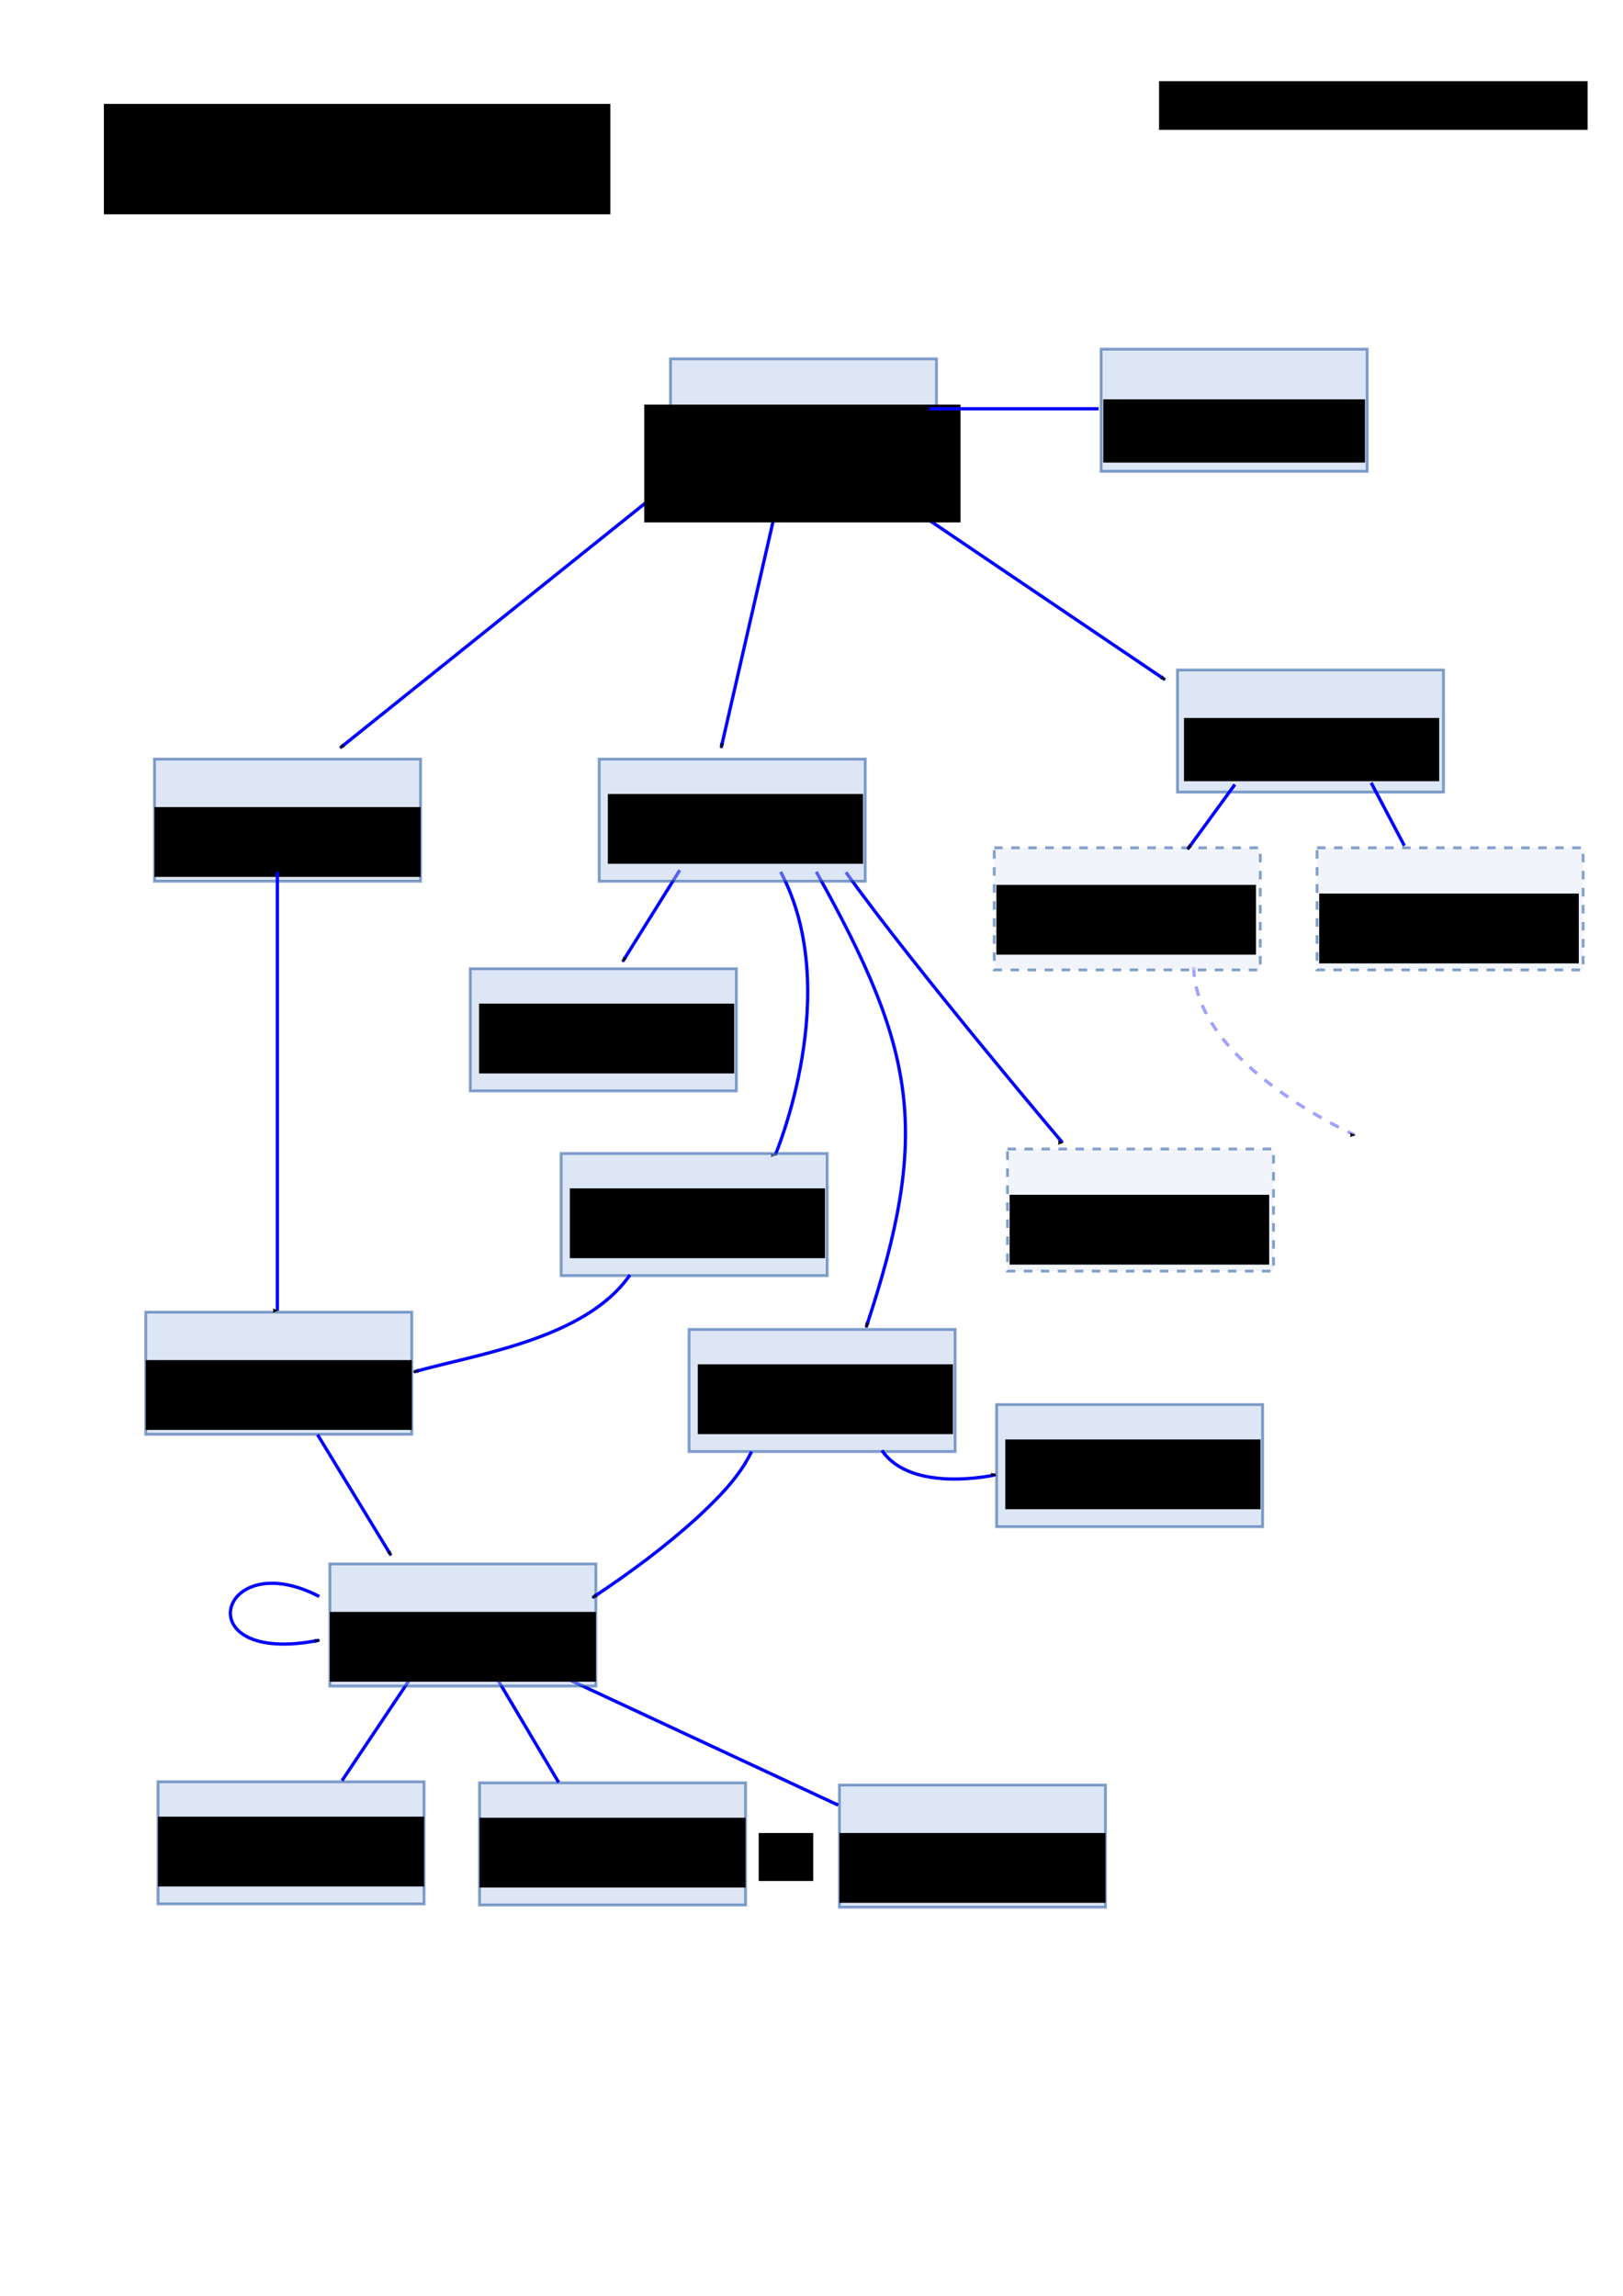 <?xml version="1.0" encoding="UTF-8" standalone="no"?>
<!-- Created with Inkscape (http://www.inkscape.org/) -->

<svg
   xmlns:dc="http://purl.org/dc/elements/1.1/"
   xmlns:cc="http://creativecommons.org/ns#"
   xmlns:rdf="http://www.w3.org/1999/02/22-rdf-syntax-ns#"
   xmlns:svg="http://www.w3.org/2000/svg"
   xmlns="http://www.w3.org/2000/svg"
   xmlns:sodipodi="http://sodipodi.sourceforge.net/DTD/sodipodi-0.dtd"
   xmlns:inkscape="http://www.inkscape.org/namespaces/inkscape"
   width="744.094"
   height="1052.362"
   id="svg2"
   version="1.1"
   inkscape:version="0.48.2 r9819"
   sodipodi:docname="Sivurakenne.svg">
  <defs
     id="defs4">
    <marker
       inkscape:stockid="Arrow2Mend"
       orient="auto"
       refY="0.0"
       refX="0.0"
       id="Arrow2Mend"
       style="overflow:visible;">
      <path
         id="path4154"
         style="font-size:12.0;fill-rule:evenodd;stroke-width:0.625;stroke-linejoin:round;"
         d="M 8.719,4.034 L -2.207,0.016 L 8.719,-4.002 C 6.973,-1.63 6.983,1.616 8.719,4.034 z "
         transform="scale(0.6) rotate(180) translate(0,0)" />
    </marker>
    <marker
       inkscape:stockid="Arrow1Lend"
       orient="auto"
       refY="0.0"
       refX="0.0"
       id="Arrow1Lend"
       style="overflow:visible;">
      <path
         id="path4130"
         d="M 0.0,0.0 L 5.0,-5.0 L -12.5,0.0 L 5.0,5.0 L 0.0,0.0 z "
         style="fill-rule:evenodd;stroke:#000000;stroke-width:1.0pt;marker-start:none;"
         transform="scale(0.8) rotate(180) translate(12.5,0)" />
    </marker>
    <filter
       id="filter6657"
       inkscape:label="Drop shadow"
       width="1.5"
       height="1.5"
       x="-.25"
       y="-.25">
      <feGaussianBlur
         id="feGaussianBlur6659"
         in="SourceAlpha"
         stdDeviation="2"
         result="blur" />
      <feColorMatrix
         id="feColorMatrix6661"
         result="bluralpha"
         type="matrix"
         values="1 0 0 0 0 0 1 0 0 0 0 0 1 0 0 0 0 0 0.5 0 " />
      <feOffset
         id="feOffset6663"
         in="bluralpha"
         dx="4"
         dy="4"
         result="offsetBlur" />
      <feMerge
         id="feMerge6665">
        <feMergeNode
           id="feMergeNode6667"
           in="offsetBlur" />
        <feMergeNode
           id="feMergeNode6669"
           in="SourceGraphic" />
      </feMerge>
    </filter>
    <filter
       id="filter6671"
       inkscape:label="Drop shadow"
       width="1.5"
       height="1.5"
       x="-.25"
       y="-.25">
      <feGaussianBlur
         id="feGaussianBlur6673"
         in="SourceAlpha"
         stdDeviation="2"
         result="blur" />
      <feColorMatrix
         id="feColorMatrix6675"
         result="bluralpha"
         type="matrix"
         values="1 0 0 0 0 0 1 0 0 0 0 0 1 0 0 0 0 0 0.5 0 " />
      <feOffset
         id="feOffset6677"
         in="bluralpha"
         dx="4"
         dy="4"
         result="offsetBlur" />
      <feMerge
         id="feMerge6679">
        <feMergeNode
           id="feMergeNode6681"
           in="offsetBlur" />
        <feMergeNode
           id="feMergeNode6683"
           in="SourceGraphic" />
      </feMerge>
    </filter>
    <filter
       id="filter6685"
       inkscape:label="Drop shadow"
       width="1.5"
       height="1.5"
       x="-.25"
       y="-.25">
      <feGaussianBlur
         id="feGaussianBlur6687"
         in="SourceAlpha"
         stdDeviation="2"
         result="blur" />
      <feColorMatrix
         id="feColorMatrix6689"
         result="bluralpha"
         type="matrix"
         values="1 0 0 0 0 0 1 0 0 0 0 0 1 0 0 0 0 0 0.5 0 " />
      <feOffset
         id="feOffset6691"
         in="bluralpha"
         dx="4"
         dy="4"
         result="offsetBlur" />
      <feMerge
         id="feMerge6693">
        <feMergeNode
           id="feMergeNode6695"
           in="offsetBlur" />
        <feMergeNode
           id="feMergeNode6697"
           in="SourceGraphic" />
      </feMerge>
    </filter>
    <filter
       id="filter6699"
       inkscape:label="Drop shadow"
       width="1.5"
       height="1.5"
       x="-.25"
       y="-.25">
      <feGaussianBlur
         id="feGaussianBlur6701"
         in="SourceAlpha"
         stdDeviation="2"
         result="blur" />
      <feColorMatrix
         id="feColorMatrix6703"
         result="bluralpha"
         type="matrix"
         values="1 0 0 0 0 0 1 0 0 0 0 0 1 0 0 0 0 0 0.5 0 " />
      <feOffset
         id="feOffset6705"
         in="bluralpha"
         dx="4"
         dy="4"
         result="offsetBlur" />
      <feMerge
         id="feMerge6707">
        <feMergeNode
           id="feMergeNode6709"
           in="offsetBlur" />
        <feMergeNode
           id="feMergeNode6711"
           in="SourceGraphic" />
      </feMerge>
    </filter>
    <filter
       id="filter6713"
       inkscape:label="Drop shadow"
       width="1.5"
       height="1.5"
       x="-.25"
       y="-.25">
      <feGaussianBlur
         id="feGaussianBlur6715"
         in="SourceAlpha"
         stdDeviation="2"
         result="blur" />
      <feColorMatrix
         id="feColorMatrix6717"
         result="bluralpha"
         type="matrix"
         values="1 0 0 0 0 0 1 0 0 0 0 0 1 0 0 0 0 0 0.5 0 " />
      <feOffset
         id="feOffset6719"
         in="bluralpha"
         dx="4"
         dy="4"
         result="offsetBlur" />
      <feMerge
         id="feMerge6721">
        <feMergeNode
           id="feMergeNode6723"
           in="offsetBlur" />
        <feMergeNode
           id="feMergeNode6725"
           in="SourceGraphic" />
      </feMerge>
    </filter>
  </defs>
  <sodipodi:namedview
     id="base"
     pagecolor="#ffffff"
     bordercolor="#666666"
     borderopacity="1.0"
     inkscape:pageopacity="0.0"
     inkscape:pageshadow="2"
     inkscape:zoom="0.67182194"
     inkscape:cx="372.04724"
     inkscape:cy="526.18109"
     inkscape:document-units="px"
     inkscape:current-layer="layer1"
     showgrid="false"
     inkscape:window-width="959"
     inkscape:window-height="925"
     inkscape:window-x="42"
     inkscape:window-y="0"
     inkscape:window-maximized="0" />
  <g
     inkscape:label="Layer 1"
     inkscape:groupmode="layer"
     id="layer1">
    <path
       style="color:#000000;fill:none;stroke:#0000ff;stroke-width:1.5;stroke-linecap:butt;stroke-linejoin:miter;stroke-miterlimit:4;stroke-opacity:1;stroke-dasharray:none;stroke-dashoffset:0;marker:none;marker-end:url(#Arrow2Mend);visibility:visible;display:inline;overflow:visible;enable-background:accumulate"
       d="m 357.915,399.667 c 29.289,55.156 -2.528,129.89 -2.528,129.89"
       id="path4106"
       inkscape:connector-curvature="0"
       sodipodi:nodetypes="cc"
       inkscape:export-filename="/Applications/MAMP/htdocs/ProtoLoader/doc/sivurakenne1.png"
       inkscape:export-xdpi="64.502151"
       inkscape:export-ydpi="64.502151" />
    <path
       style="color:#000000;fill:none;stroke:#a1a1ff;stroke-width:1.5;stroke-linecap:butt;stroke-linejoin:miter;stroke-miterlimit:4;stroke-opacity:1;stroke-dasharray:4.5, 4.5;stroke-dashoffset:0;marker:none;marker-end:url(#Arrow2Mend);visibility:visible;display:inline;overflow:visible;enable-background:accumulate"
       d="m 547.283,443.266 c 0.568,44.633 73.748,76.992 73.748,76.992"
       id="path5526"
       inkscape:connector-curvature="0"
       sodipodi:nodetypes="cc"
       inkscape:export-filename="/Applications/MAMP/htdocs/ProtoLoader/doc/sivurakenne1.png"
       inkscape:export-xdpi="64.502151"
       inkscape:export-ydpi="64.502151" />
    <g
       id="g3789"
       transform="translate(217.816,-194.323)"
       inkscape:export-filename="/Applications/MAMP/htdocs/ProtoLoader/doc/sivurakenne1.png"
       inkscape:export-xdpi="64.502151"
       inkscape:export-ydpi="64.502151">
      <rect
         style="opacity:0.8;fill:#b8cbeb;fill-opacity:0.596;fill-rule:nonzero;stroke:#033d95;stroke-width:1.3;stroke-linecap:butt;stroke-linejoin:miter;stroke-miterlimit:4;stroke-opacity:0.596;stroke-dasharray:none;stroke-dashoffset:0"
         id="rect3791"
         width="122"
         height="56"
         x="287"
         y="354.362" />
      <flowRoot
         xml:space="preserve"
         id="flowRoot3793"
         style="font-size:12px;font-style:normal;font-variant:normal;font-weight:normal;font-stretch:normal;text-align:center;line-height:100%;letter-spacing:0px;word-spacing:0px;writing-mode:lr-tb;text-anchor:middle;fill:#000000;fill-opacity:1;stroke:none;font-family:Bitstream Vera Sans;-inkscape-font-specification:Bitstream Vera Sans"
         transform="translate(-16,19)"><flowRegion
           id="flowRegion3795"><rect
             id="rect3797"
             width="120"
             height="29"
             x="304"
             y="358.362"
             style="font-size:12px;font-style:normal;font-variant:normal;font-weight:normal;font-stretch:normal;text-align:center;line-height:100%;writing-mode:lr-tb;text-anchor:middle;font-family:Bitstream Vera Sans;-inkscape-font-specification:Bitstream Vera Sans" /></flowRegion><flowPara
           id="flowPara3799"
           style="font-size:12px;font-style:normal;font-variant:normal;font-weight:normal;font-stretch:normal;text-align:center;line-height:100%;writing-mode:lr-tb;text-anchor:middle;font-family:Bitstream Vera Sans;-inkscape-font-specification:Bitstream Vera Sans">Kirjautuminen</flowPara></flowRoot>    </g>
    <g
       id="g4070"
       transform="translate(497.816,-161.258)"
       style="filter:url(#filter6671)"
       inkscape:export-filename="/Applications/MAMP/htdocs/ProtoLoader/doc/sivurakenne1.png"
       inkscape:export-xdpi="64.502151"
       inkscape:export-ydpi="64.502151">
      <rect
         y="464.362"
         x="38"
         height="56"
         width="122"
         id="rect3803"
         style="opacity:0.8;fill:#b8cbeb;fill-opacity:0.596;fill-rule:nonzero;stroke:#033d95;stroke-width:1.3;stroke-linecap:butt;stroke-linejoin:miter;stroke-miterlimit:4;stroke-opacity:0.596;stroke-dasharray:none;stroke-dashoffset:0" />
      <flowRoot
         transform="translate(-265,127)"
         style="font-size:12px;font-style:normal;font-variant:normal;font-weight:normal;font-stretch:normal;text-align:center;line-height:100%;letter-spacing:0px;word-spacing:0px;writing-mode:lr-tb;text-anchor:middle;fill:#000000;fill-opacity:1;stroke:none;font-family:Bitstream Vera Sans;-inkscape-font-specification:Bitstream Vera Sans"
         id="flowRoot3805"
         xml:space="preserve"><flowRegion
           id="flowRegion3807"><rect
             style="font-size:12px;font-style:normal;font-variant:normal;font-weight:normal;font-stretch:normal;text-align:center;line-height:100%;writing-mode:lr-tb;text-anchor:middle;font-family:Bitstream Vera Sans;-inkscape-font-specification:Bitstream Vera Sans"
             y="359.362"
             x="306"
             height="29"
             width="117"
             id="rect3809" /></flowRegion><flowPara
           style="font-size:12px;font-style:normal;font-variant:normal;font-weight:normal;font-stretch:normal;text-align:center;line-height:100%;writing-mode:lr-tb;text-anchor:middle;font-family:Bitstream Vera Sans;-inkscape-font-specification:Bitstream Vera Sans"
           id="flowPara3849">Käyttäjälista,</flowPara><flowPara
           style="font-size:12px;font-style:normal;font-variant:normal;font-weight:normal;font-stretch:normal;text-align:center;line-height:100%;writing-mode:lr-tb;text-anchor:middle;font-family:Bitstream Vera Sans;-inkscape-font-specification:Bitstream Vera Sans"
           id="flowPara6727">hallinta</flowPara></flowRoot>    </g>
    <g
       id="g5315"
       transform="translate(23.816,-75.913)"
       inkscape:export-filename="/Applications/MAMP/htdocs/ProtoLoader/doc/sivurakenne1.png"
       inkscape:export-xdpi="64.502151"
       inkscape:export-ydpi="64.502151">
      <rect
         style="opacity:0.8;fill:#e2eaf7;fill-opacity:0.596;fill-rule:nonzero;stroke:#033d95;stroke-width:1.3;stroke-linecap:butt;stroke-linejoin:miter;stroke-miterlimit:4;stroke-opacity:0.596;stroke-dasharray:3.9, 3.9;stroke-dashoffset:0"
         id="rect3815"
         width="122"
         height="56"
         x="432"
         y="464.517" />
      <flowRoot
         xml:space="preserve"
         id="flowRoot3817"
         style="font-size:12px;font-style:normal;font-variant:normal;font-weight:normal;font-stretch:normal;text-align:center;line-height:100%;letter-spacing:0px;word-spacing:0px;writing-mode:lr-tb;text-anchor:middle;fill:#000000;fill-opacity:1;stroke:none;font-family:Bitstream Vera Sans;-inkscape-font-specification:Bitstream Vera Sans"
         transform="translate(129,125.155)"><flowRegion
           id="flowRegion3819"><rect
             id="rect3821"
             width="119"
             height="32"
             x="304"
             y="356.362"
             style="font-size:12px;font-style:normal;font-variant:normal;font-weight:normal;font-stretch:normal;text-align:center;line-height:100%;writing-mode:lr-tb;text-anchor:middle;font-family:Bitstream Vera Sans;-inkscape-font-specification:Bitstream Vera Sans" /></flowRegion><flowPara
           id="flowPara3823"
           style="font-size:12px;font-style:normal;font-variant:normal;font-weight:normal;font-stretch:normal;text-align:center;line-height:100%;writing-mode:lr-tb;text-anchor:middle;font-family:Bitstream Vera Sans;-inkscape-font-specification:Bitstream Vera Sans">Muutosten revisiointi</flowPara></flowRoot>    </g>
    <g
       transform="translate(-220.184,-10.413)"
       id="g3825"
       style="filter:url(#filter6699)"
       inkscape:export-filename="/Applications/MAMP/htdocs/ProtoLoader/doc/sivurakenne1.png"
       inkscape:export-xdpi="64.502151"
       inkscape:export-ydpi="64.502151">
      <rect
         y="354.362"
         x="287"
         height="56"
         width="122"
         id="rect3827"
         style="opacity:0.8;fill:#b8cbeb;fill-opacity:0.596;fill-rule:nonzero;stroke:#033d95;stroke-width:1.3;stroke-linecap:butt;stroke-linejoin:miter;stroke-miterlimit:4;stroke-opacity:0.596;stroke-dasharray:none;stroke-dashoffset:0" />
      <flowRoot
         transform="translate(-16,19)"
         style="font-size:12px;font-style:normal;font-variant:normal;font-weight:normal;font-stretch:normal;text-align:center;line-height:100%;letter-spacing:0px;word-spacing:0px;writing-mode:lr-tb;text-anchor:middle;fill:#000000;fill-opacity:1;stroke:none;font-family:Bitstream Vera Sans;-inkscape-font-specification:Bitstream Vera Sans"
         id="flowRoot3829"
         xml:space="preserve"><flowRegion
           id="flowRegion3831"><rect
             style="font-size:12px;font-style:normal;font-variant:normal;font-weight:normal;font-stretch:normal;text-align:center;line-height:100%;writing-mode:lr-tb;text-anchor:middle;font-family:Bitstream Vera Sans;-inkscape-font-specification:Bitstream Vera Sans"
             y="357.362"
             x="303"
             height="32"
             width="122"
             id="rect3833" /></flowRegion><flowPara
           style="font-size:12px;font-style:normal;font-variant:normal;font-weight:normal;font-stretch:normal;text-align:center;line-height:100%;writing-mode:lr-tb;text-anchor:middle;font-family:Bitstream Vera Sans;-inkscape-font-specification:Bitstream Vera Sans"
           id="flowPara3835">Hakutoiminnot</flowPara></flowRoot>    </g>
    <g
       id="g3895"
       transform="translate(-220.184,247.087)"
       inkscape:export-filename="/Applications/MAMP/htdocs/ProtoLoader/doc/sivurakenne1.png"
       inkscape:export-xdpi="64.502151"
       inkscape:export-ydpi="64.502151">
      <rect
         style="opacity:0.8;fill:#b8cbeb;fill-opacity:0.596;fill-rule:nonzero;stroke:#033d95;stroke-width:1.3;stroke-linecap:butt;stroke-linejoin:miter;stroke-miterlimit:4;stroke-opacity:0.596;stroke-dasharray:none;stroke-dashoffset:0"
         id="rect3897"
         width="122"
         height="56"
         x="287"
         y="354.362" />
      <flowRoot
         xml:space="preserve"
         id="flowRoot3899"
         style="font-size:12px;font-style:normal;font-variant:normal;font-weight:normal;font-stretch:normal;text-align:center;line-height:100%;letter-spacing:0px;word-spacing:0px;writing-mode:lr-tb;text-anchor:middle;fill:#000000;fill-opacity:1;stroke:none;font-family:Bitstream Vera Sans;-inkscape-font-specification:Bitstream Vera Sans"
         transform="translate(-16,19)"><flowRegion
           id="flowRegion3901"><rect
             id="rect3903"
             width="122"
             height="32"
             x="303"
             y="357.362"
             style="font-size:12px;font-style:normal;font-variant:normal;font-weight:normal;font-stretch:normal;text-align:center;line-height:100%;writing-mode:lr-tb;text-anchor:middle;font-family:Bitstream Vera Sans;-inkscape-font-specification:Bitstream Vera Sans" /></flowRegion><flowPara
           id="flowPara3905"
           style="font-size:12px;font-style:normal;font-variant:normal;font-weight:normal;font-stretch:normal;text-align:center;line-height:100%;writing-mode:lr-tb;text-anchor:middle;font-family:Bitstream Vera Sans;-inkscape-font-specification:Bitstream Vera Sans">Henkilölista</flowPara></flowRoot>    </g>
    <g
       id="g3996"
       transform="translate(-56.563,-111.637)"
       inkscape:export-filename="/Applications/MAMP/htdocs/ProtoLoader/doc/sivurakenne1.png"
       inkscape:export-xdpi="64.502151"
       inkscape:export-ydpi="64.502151">
      <rect
         style="opacity:0.8;fill:#b8cbeb;fill-opacity:0.596;fill-rule:nonzero;stroke:#033d95;stroke-width:1.3;stroke-linecap:butt;stroke-linejoin:miter;stroke-miterlimit:4;stroke-opacity:0.596;stroke-dasharray:none;stroke-dashoffset:0"
         id="rect3921"
         width="122"
         height="56"
         x="129"
         y="928.362" />
      <flowRoot
         xml:space="preserve"
         id="flowRoot3923"
         style="font-size:12px;font-style:normal;font-variant:normal;font-weight:normal;font-stretch:normal;text-align:center;line-height:100%;letter-spacing:0px;word-spacing:0px;writing-mode:lr-tb;text-anchor:middle;fill:#000000;fill-opacity:1;stroke:none;font-family:Bitstream Vera Sans;-inkscape-font-specification:Bitstream Vera Sans"
         transform="translate(-174,587)"><flowRegion
           id="flowRegion3925"><rect
             id="rect3927"
             width="122"
             height="32"
             x="303"
             y="357.362"
             style="font-size:12px;font-style:normal;font-variant:normal;font-weight:normal;font-stretch:normal;text-align:center;line-height:100%;writing-mode:lr-tb;text-anchor:middle;font-family:Bitstream Vera Sans;-inkscape-font-specification:Bitstream Vera Sans" /></flowRegion><flowPara
           id="flowPara3929"
           style="font-size:12px;font-style:normal;font-variant:normal;font-weight:normal;font-stretch:normal;text-align:center;line-height:100%;writing-mode:lr-tb;text-anchor:middle;font-family:Bitstream Vera Sans;-inkscape-font-specification:Bitstream Vera Sans">Syntymätiedon muokkaus</flowPara></flowRoot>    </g>
    <g
       id="g3943"
       transform="translate(97.834,463.852)"
       inkscape:export-filename="/Applications/MAMP/htdocs/ProtoLoader/doc/sivurakenne1.png"
       inkscape:export-xdpi="64.502151"
       inkscape:export-ydpi="64.502151">
      <rect
         style="opacity:0.8;fill:#b8cbeb;fill-opacity:0.596;fill-rule:nonzero;stroke:#033d95;stroke-width:1.3;stroke-linecap:butt;stroke-linejoin:miter;stroke-miterlimit:4;stroke-opacity:0.596;stroke-dasharray:none;stroke-dashoffset:0"
         id="rect3945"
         width="122"
         height="56"
         x="287"
         y="354.362" />
      <flowRoot
         xml:space="preserve"
         id="flowRoot3947"
         style="font-size:12px;font-style:normal;font-variant:normal;font-weight:normal;font-stretch:normal;text-align:center;line-height:100%;letter-spacing:0px;word-spacing:0px;writing-mode:lr-tb;text-anchor:middle;fill:#000000;fill-opacity:1;stroke:none;font-family:Bitstream Vera Sans;-inkscape-font-specification:Bitstream Vera Sans"
         transform="translate(-16,19)"><flowRegion
           id="flowRegion3949"><rect
             id="rect3951"
             width="122"
             height="32"
             x="303"
             y="357.362"
             style="font-size:12px;font-style:normal;font-variant:normal;font-weight:normal;font-stretch:normal;text-align:center;line-height:100%;writing-mode:lr-tb;text-anchor:middle;font-family:Bitstream Vera Sans;-inkscape-font-specification:Bitstream Vera Sans" /></flowRegion><flowPara
           id="flowPara3953"
           style="font-size:12px;font-style:normal;font-variant:normal;font-weight:normal;font-stretch:normal;text-align:center;line-height:100%;writing-mode:lr-tb;text-anchor:middle;font-family:Bitstream Vera Sans;-inkscape-font-specification:Bitstream Vera Sans">jne.</flowPara></flowRoot>    </g>
    <g
       id="g3955"
       transform="translate(-305.385,-29.309)"
       inkscape:export-filename="/Applications/MAMP/htdocs/ProtoLoader/doc/sivurakenne1.png"
       inkscape:export-xdpi="64.502151"
       inkscape:export-ydpi="64.502151">
      <rect
         y="473.362"
         x="521"
         height="56"
         width="122"
         id="rect3957"
         style="opacity:0.8;fill:#b8cbeb;fill-opacity:0.596;fill-rule:nonzero;stroke:#033d95;stroke-width:1.3;stroke-linecap:butt;stroke-linejoin:miter;stroke-miterlimit:4;stroke-opacity:0.596;stroke-dasharray:none;stroke-dashoffset:0" />
      <flowRoot
         transform="translate(220,132)"
         style="font-size:12px;font-style:normal;font-variant:normal;font-weight:normal;font-stretch:normal;text-align:center;line-height:100%;letter-spacing:0px;word-spacing:0px;writing-mode:lr-tb;text-anchor:middle;fill:#000000;fill-opacity:1;stroke:none;font-family:Bitstream Vera Sans;-inkscape-font-specification:Bitstream Vera Sans"
         id="flowRoot3959"
         xml:space="preserve"><flowRegion
           id="flowRegion3961"><rect
             style="font-size:12px;font-style:normal;font-variant:normal;font-weight:normal;font-stretch:normal;text-align:center;line-height:100%;writing-mode:lr-tb;text-anchor:middle;font-family:Bitstream Vera Sans;-inkscape-font-specification:Bitstream Vera Sans"
             y="357.362"
             x="305"
             height="32"
             width="117"
             id="rect3963" /></flowRegion><flowPara
           style="font-size:12px;font-style:normal;font-variant:normal;font-weight:normal;font-stretch:normal;text-align:center;line-height:100%;writing-mode:lr-tb;text-anchor:middle;font-family:Bitstream Vera Sans;-inkscape-font-specification:Bitstream Vera Sans"
           id="flowPara3965">Lataa</flowPara><flowPara
           style="font-size:12px;font-style:normal;font-variant:normal;font-weight:normal;font-stretch:normal;text-align:center;line-height:100%;writing-mode:lr-tb;text-anchor:middle;font-family:Bitstream Vera Sans;-inkscape-font-specification:Bitstream Vera Sans"
           id="flowPara4023">tiedosto</flowPara></flowRoot>    </g>
    <g
       transform="translate(-263.747,55.366)"
       id="g3967"
       inkscape:export-filename="/Applications/MAMP/htdocs/ProtoLoader/doc/sivurakenne1.png"
       inkscape:export-xdpi="64.502151"
       inkscape:export-ydpi="64.502151">
      <rect
         style="opacity:0.8;fill:#b8cbeb;fill-opacity:0.596;fill-rule:nonzero;stroke:#033d95;stroke-width:1.3;stroke-linecap:butt;stroke-linejoin:miter;stroke-miterlimit:4;stroke-opacity:0.596;stroke-dasharray:none;stroke-dashoffset:0"
         id="rect3969"
         width="122"
         height="56"
         x="521"
         y="473.362" />
      <flowRoot
         xml:space="preserve"
         id="flowRoot3971"
         style="font-size:12px;font-style:normal;font-variant:normal;font-weight:normal;font-stretch:normal;text-align:center;line-height:100%;letter-spacing:0px;word-spacing:0px;writing-mode:lr-tb;text-anchor:middle;fill:#000000;fill-opacity:1;stroke:none;font-family:Bitstream Vera Sans;-inkscape-font-specification:Bitstream Vera Sans"
         transform="translate(220,132)"><flowRegion
           id="flowRegion3973"><rect
             id="rect3975"
             width="117"
             height="32"
             x="305"
             y="357.362"
             style="font-size:12px;font-style:normal;font-variant:normal;font-weight:normal;font-stretch:normal;text-align:center;line-height:100%;writing-mode:lr-tb;text-anchor:middle;font-family:Bitstream Vera Sans;-inkscape-font-specification:Bitstream Vera Sans" /></flowRegion><flowPara
           id="flowPara3977"
           style="font-size:12px;font-style:normal;font-variant:normal;font-weight:normal;font-stretch:normal;text-align:center;line-height:100%;writing-mode:lr-tb;text-anchor:middle;font-family:Bitstream Vera Sans;-inkscape-font-specification:Bitstream Vera Sans">Etsi</flowPara><flowPara
           style="font-size:12px;font-style:normal;font-variant:normal;font-weight:normal;font-stretch:normal;text-align:center;line-height:100%;writing-mode:lr-tb;text-anchor:middle;font-family:Bitstream Vera Sans;-inkscape-font-specification:Bitstream Vera Sans"
           id="flowPara4025">puutteet</flowPara></flowRoot>    </g>
    <g
       id="g3979"
       transform="translate(-205.097,136.018)"
       inkscape:export-filename="/Applications/MAMP/htdocs/ProtoLoader/doc/sivurakenne1.png"
       inkscape:export-xdpi="64.502151"
       inkscape:export-ydpi="64.502151">
      <rect
         y="473.362"
         x="521"
         height="56"
         width="122"
         id="rect3981"
         style="opacity:0.8;fill:#b8cbeb;fill-opacity:0.596;fill-rule:nonzero;stroke:#033d95;stroke-width:1.3;stroke-linecap:butt;stroke-linejoin:miter;stroke-miterlimit:4;stroke-opacity:0.596;stroke-dasharray:none;stroke-dashoffset:0" />
      <flowRoot
         transform="translate(220,132)"
         style="font-size:12px;font-style:normal;font-variant:normal;font-weight:normal;font-stretch:normal;text-align:center;line-height:100%;letter-spacing:0px;word-spacing:0px;writing-mode:lr-tb;text-anchor:middle;fill:#000000;fill-opacity:1;stroke:none;font-family:Bitstream Vera Sans;-inkscape-font-specification:Bitstream Vera Sans"
         id="flowRoot3983"
         xml:space="preserve"><flowRegion
           id="flowRegion3985"><rect
             style="font-size:12px;font-style:normal;font-variant:normal;font-weight:normal;font-stretch:normal;text-align:center;line-height:100%;writing-mode:lr-tb;text-anchor:middle;font-family:Bitstream Vera Sans;-inkscape-font-specification:Bitstream Vera Sans"
             y="357.362"
             x="305"
             height="32"
             width="117"
             id="rect3987" /></flowRegion><flowPara
           style="font-size:12px;font-style:normal;font-variant:normal;font-weight:normal;font-stretch:normal;text-align:center;line-height:100%;writing-mode:lr-tb;text-anchor:middle;font-family:Bitstream Vera Sans;-inkscape-font-specification:Bitstream Vera Sans"
           id="flowPara3989">Etsi yhdisteltävät henkilöt</flowPara></flowRoot>    </g>
    <g
       id="g4003"
       transform="translate(90.834,-111.148)"
       inkscape:export-filename="/Applications/MAMP/htdocs/ProtoLoader/doc/sivurakenne1.png"
       inkscape:export-xdpi="64.502151"
       inkscape:export-ydpi="64.502151">
      <rect
         y="928.362"
         x="129"
         height="56"
         width="122"
         id="rect4005"
         style="opacity:0.8;fill:#b8cbeb;fill-opacity:0.596;fill-rule:nonzero;stroke:#033d95;stroke-width:1.3;stroke-linecap:butt;stroke-linejoin:miter;stroke-miterlimit:4;stroke-opacity:0.596;stroke-dasharray:none;stroke-dashoffset:0" />
      <flowRoot
         transform="translate(-174,587)"
         style="font-size:12px;font-style:normal;font-variant:normal;font-weight:normal;font-stretch:normal;text-align:center;line-height:100%;letter-spacing:0px;word-spacing:0px;writing-mode:lr-tb;text-anchor:middle;fill:#000000;fill-opacity:1;stroke:none;font-family:Bitstream Vera Sans;-inkscape-font-specification:Bitstream Vera Sans"
         id="flowRoot4007"
         xml:space="preserve"><flowRegion
           id="flowRegion4009"><rect
             style="font-size:12px;font-style:normal;font-variant:normal;font-weight:normal;font-stretch:normal;text-align:center;line-height:100%;writing-mode:lr-tb;text-anchor:middle;font-family:Bitstream Vera Sans;-inkscape-font-specification:Bitstream Vera Sans"
             y="357.362"
             x="303"
             height="32"
             width="122"
             id="rect4011" /></flowRegion><flowPara
           style="font-size:12px;font-style:normal;font-variant:normal;font-weight:normal;font-stretch:normal;text-align:center;line-height:100%;writing-mode:lr-tb;text-anchor:middle;font-family:Bitstream Vera Sans;-inkscape-font-specification:Bitstream Vera Sans"
           id="flowPara4013">Lähdetiedon muokkaus</flowPara></flowRoot>    </g>
    <flowRoot
       xml:space="preserve"
       id="flowRoot4015"
       style="font-size:12px;font-style:normal;font-variant:normal;font-weight:normal;font-stretch:normal;text-align:center;line-height:100%;letter-spacing:0px;word-spacing:0px;writing-mode:lr-tb;text-anchor:middle;fill:#000000;fill-opacity:1;stroke:none;font-family:Bitstream Vera Sans;-inkscape-font-specification:Bitstream Vera Sans"
       transform="translate(-43.166,-110.148)"
       inkscape:export-filename="/Applications/MAMP/htdocs/ProtoLoader/doc/sivurakenne1.png"
       inkscape:export-xdpi="64.502151"
       inkscape:export-ydpi="64.502151"><flowRegion
         id="flowRegion4017"><rect
           id="rect4019"
           width="25"
           height="22"
           x="391"
           y="950.362" /></flowRegion><flowPara
         id="flowPara4021">...</flowPara></flowRoot>    <g
       id="g4039"
       transform="translate(426.878,-33.689)"
       inkscape:export-filename="/Applications/MAMP/htdocs/ProtoLoader/doc/sivurakenne1.png"
       inkscape:export-xdpi="64.502151"
       inkscape:export-ydpi="64.502151">
      <rect
         y="560.362"
         x="35"
         height="56"
         width="122"
         id="rect4041"
         style="opacity:0.8;fill:#e2eaf7;fill-opacity:0.596;fill-rule:nonzero;stroke:#033d95;stroke-width:1.3;stroke-linecap:butt;stroke-linejoin:miter;stroke-miterlimit:4;stroke-opacity:0.596;stroke-dasharray:3.9, 3.9;stroke-dashoffset:0" />
      <flowRoot
         transform="translate(-268,225)"
         style="font-size:12px;font-style:normal;font-variant:normal;font-weight:normal;font-stretch:normal;text-align:center;line-height:100%;letter-spacing:0px;word-spacing:0px;writing-mode:lr-tb;text-anchor:middle;fill:#000000;fill-opacity:1;stroke:none;font-family:Bitstream Vera Sans;-inkscape-font-specification:Bitstream Vera Sans"
         id="flowRoot4043"
         xml:space="preserve"><flowRegion
           id="flowRegion4045"><rect
             style="font-size:12px;font-style:normal;font-variant:normal;font-weight:normal;font-stretch:normal;text-align:center;line-height:100%;writing-mode:lr-tb;text-anchor:middle;font-family:Bitstream Vera Sans;-inkscape-font-specification:Bitstream Vera Sans"
             y="356.362"
             x="304"
             height="32"
             width="119"
             id="rect4047" /></flowRegion><flowPara
           style="font-size:12px;font-style:normal;font-variant:normal;font-weight:normal;font-stretch:normal;text-align:center;line-height:100%;writing-mode:lr-tb;text-anchor:middle;font-family:Bitstream Vera Sans;-inkscape-font-specification:Bitstream Vera Sans"
           id="flowPara4049">Palauta gedcom</flowPara></flowRoot>    </g>
    <g
       transform="translate(568.816,-171.758)"
       id="g4051"
       inkscape:export-filename="/Applications/MAMP/htdocs/ProtoLoader/doc/sivurakenne1.png"
       inkscape:export-xdpi="64.502151"
       inkscape:export-ydpi="64.502151">
      <rect
         style="opacity:0.8;fill:#e2eaf7;fill-opacity:0.596;fill-rule:nonzero;stroke:#033d95;stroke-width:1.3;stroke-linecap:butt;stroke-linejoin:miter;stroke-miterlimit:4;stroke-opacity:0.596;stroke-dasharray:3.9, 3.9;stroke-dashoffset:0"
         id="rect4053"
         width="122"
         height="56"
         x="35"
         y="560.362" />
      <flowRoot
         xml:space="preserve"
         id="flowRoot4055"
         style="font-size:12px;font-style:normal;font-variant:normal;font-weight:normal;font-stretch:normal;text-align:center;line-height:100%;letter-spacing:0px;word-spacing:0px;writing-mode:lr-tb;text-anchor:middle;fill:#000000;fill-opacity:1;stroke:none;font-family:Bitstream Vera Sans;-inkscape-font-specification:Bitstream Vera Sans"
         transform="translate(-268,225)"><flowRegion
           id="flowRegion4057"><rect
             id="rect4059"
             width="119"
             height="32"
             x="304"
             y="356.362"
             style="font-size:12px;font-style:normal;font-variant:normal;font-weight:normal;font-stretch:normal;text-align:center;line-height:100%;writing-mode:lr-tb;text-anchor:middle;font-family:Bitstream Vera Sans;-inkscape-font-specification:Bitstream Vera Sans" /></flowRegion><flowPara
           id="flowPara4061"
           style="font-size:12px;font-style:normal;font-variant:normal;font-weight:normal;font-stretch:normal;text-align:center;line-height:100%;writing-mode:lr-tb;text-anchor:middle;font-family:Bitstream Vera Sans;-inkscape-font-specification:Bitstream Vera Sans">Käyttäjän tiedot</flowPara></flowRoot>    </g>
    <path
       style="color:#000000;fill:none;stroke:#0000ff;stroke-width:1.5;stroke-linecap:butt;stroke-linejoin:miter;stroke-miterlimit:4;stroke-opacity:1;stroke-dasharray:none;stroke-dashoffset:0;marker:none;visibility:visible;display:inline;overflow:visible;enable-background:accumulate;marker-end:url(#Arrow2Mend)"
       d="M 359.471,217.019 330.632,342.789"
       id="path4098"
       inkscape:connector-curvature="0"
       inkscape:export-filename="/Applications/MAMP/htdocs/ProtoLoader/doc/sivurakenne1.png"
       inkscape:export-xdpi="64.502151"
       inkscape:export-ydpi="64.502151" />
    <path
       style="color:#000000;fill:none;stroke:#0000ff;stroke-width:1.5;stroke-linecap:butt;stroke-linejoin:miter;stroke-miterlimit:4;stroke-opacity:1;stroke-dasharray:none;stroke-dashoffset:0;marker:none;visibility:visible;display:inline;overflow:visible;enable-background:accumulate;marker-end:url(#Arrow2Mend)"
       d="m 393.117,216.218 140.991,95.329"
       id="path4100"
       inkscape:connector-curvature="0"
       sodipodi:nodetypes="cc"
       inkscape:export-filename="/Applications/MAMP/htdocs/ProtoLoader/doc/sivurakenne1.png"
       inkscape:export-xdpi="64.502151"
       inkscape:export-ydpi="64.502151" />
    <path
       style="color:#000000;fill:none;stroke:#0000ff;stroke-width:1.5;stroke-linecap:butt;stroke-linejoin:miter;stroke-miterlimit:4;stroke-opacity:1;stroke-dasharray:none;stroke-dashoffset:0;marker:none;visibility:visible;display:inline;overflow:visible;enable-background:accumulate;marker-end:url(#Arrow2Mend)"
       d="M 313.809,216.218 155.995,342.789"
       id="path4102"
       inkscape:connector-curvature="0"
       inkscape:export-filename="/Applications/MAMP/htdocs/ProtoLoader/doc/sivurakenne1.png"
       inkscape:export-xdpi="64.502151"
       inkscape:export-ydpi="64.502151" />
    <path
       style="color:#000000;fill:none;stroke:#0000ff;stroke-width:1.5;stroke-linecap:butt;stroke-linejoin:miter;stroke-miterlimit:4;stroke-opacity:1;stroke-dasharray:none;stroke-dashoffset:0;marker:none;marker-end:url(#Arrow2Mend);visibility:visible;display:inline;overflow:visible;enable-background:accumulate"
       d="m 311.652,398.866 -26.162,41.884"
       id="path4104"
       inkscape:connector-curvature="0"
       sodipodi:nodetypes="cc"
       inkscape:export-filename="/Applications/MAMP/htdocs/ProtoLoader/doc/sivurakenne1.png"
       inkscape:export-xdpi="64.502151"
       inkscape:export-ydpi="64.502151" />
    <path
       style="color:#000000;fill:none;stroke:#0000ff;stroke-width:1.5;stroke-linecap:butt;stroke-linejoin:miter;stroke-miterlimit:4;stroke-opacity:1;stroke-dasharray:none;stroke-dashoffset:0;marker:none;marker-end:url(#Arrow2Mend);visibility:visible;display:inline;overflow:visible;enable-background:accumulate"
       d="m 374.227,399.61 c 45.662,81.711 52.794,119.031 22.875,208.789"
       id="path4108"
       inkscape:connector-curvature="0"
       sodipodi:nodetypes="cc"
       inkscape:export-filename="/Applications/MAMP/htdocs/ProtoLoader/doc/sivurakenne1.png"
       inkscape:export-xdpi="64.502151"
       inkscape:export-ydpi="64.502151" />
    <path
       style="color:#000000;fill:none;stroke:#0000ff;stroke-width:1.5;stroke-linecap:butt;stroke-linejoin:miter;stroke-miterlimit:4;stroke-opacity:1;stroke-dasharray:none;stroke-dashoffset:0;marker:none;marker-end:url(#Arrow2Mend);visibility:visible;display:inline;overflow:visible;enable-background:accumulate"
       d="m 387.85,399.842 c 31.226,43.674 99.263,123.938 99.263,123.938"
       id="path4110"
       inkscape:connector-curvature="0"
       sodipodi:nodetypes="cc"
       inkscape:export-filename="/Applications/MAMP/htdocs/ProtoLoader/doc/sivurakenne1.png"
       inkscape:export-xdpi="64.502151"
       inkscape:export-ydpi="64.502151" />
    <path
       style="color:#000000;fill:none;stroke:#0000ff;stroke-width:1.5;stroke-linecap:butt;stroke-linejoin:miter;stroke-miterlimit:4;stroke-opacity:1;stroke-dasharray:none;stroke-dashoffset:0;marker:none;marker-end:url(#Arrow2Mend);visibility:visible;display:inline;overflow:visible;enable-background:accumulate"
       d="m 127.156,399.667 c 0,199.471 0,201.073 0,201.073"
       id="path4112"
       inkscape:connector-curvature="0"
       inkscape:export-filename="/Applications/MAMP/htdocs/ProtoLoader/doc/sivurakenne1.png"
       inkscape:export-xdpi="64.502151"
       inkscape:export-ydpi="64.502151" />
    <path
       style="color:#000000;fill:none;stroke:#0000ff;stroke-width:1.5;stroke-linecap:butt;stroke-linejoin:miter;stroke-miterlimit:4;stroke-opacity:1;stroke-dasharray:none;stroke-dashoffset:0;marker:none;marker-end:url(#Arrow2Mend);visibility:visible;display:inline;overflow:visible;enable-background:accumulate"
       d="m 145.581,657.617 33.646,55.275"
       id="path4114"
       inkscape:connector-curvature="0"
       inkscape:export-filename="/Applications/MAMP/htdocs/ProtoLoader/doc/sivurakenne1.png"
       inkscape:export-xdpi="64.502151"
       inkscape:export-ydpi="64.502151" />
    <path
       style="color:#000000;fill:none;stroke:#0000ff;stroke-width:1.5;stroke-linecap:butt;stroke-linejoin:miter;stroke-miterlimit:4;stroke-opacity:1;stroke-dasharray:none;stroke-dashoffset:0;marker:none;visibility:visible;display:inline;overflow:visible;enable-background:accumulate"
       d="m 187.482,770.393 -30.686,45.839"
       id="path4116"
       inkscape:connector-curvature="0"
       inkscape:export-filename="/Applications/MAMP/htdocs/ProtoLoader/doc/sivurakenne1.png"
       inkscape:export-xdpi="64.502151"
       inkscape:export-ydpi="64.502151" />
    <path
       style="color:#000000;fill:none;stroke:#0000ff;stroke-width:1.5;stroke-linecap:butt;stroke-linejoin:miter;stroke-miterlimit:4;stroke-opacity:1;stroke-dasharray:none;stroke-dashoffset:0;marker:none;visibility:visible;display:inline;overflow:visible;enable-background:accumulate"
       d="m 228.093,769.769 28.038,47.264"
       id="path4118"
       inkscape:connector-curvature="0"
       inkscape:export-filename="/Applications/MAMP/htdocs/ProtoLoader/doc/sivurakenne1.png"
       inkscape:export-xdpi="64.502151"
       inkscape:export-ydpi="64.502151" />
    <path
       style="color:#000000;fill:none;stroke:#0000ff;stroke-width:1.5;stroke-linecap:butt;stroke-linejoin:miter;stroke-miterlimit:4;stroke-opacity:1;stroke-dasharray:none;stroke-dashoffset:0;marker:none;visibility:visible;display:inline;overflow:visible;enable-background:accumulate"
       d="m 261.342,770.148 122.963,57.299"
       id="path4120"
       inkscape:connector-curvature="0"
       inkscape:export-filename="/Applications/MAMP/htdocs/ProtoLoader/doc/sivurakenne1.png"
       inkscape:export-xdpi="64.502151"
       inkscape:export-ydpi="64.502151" />
    <path
       style="color:#000000;fill:none;stroke:#0000ff;stroke-width:1.5;stroke-linecap:butt;stroke-linejoin:miter;stroke-miterlimit:4;stroke-opacity:1;stroke-dasharray:none;stroke-dashoffset:0;marker:none;marker-end:url(#Arrow2Mend);visibility:visible;display:inline;overflow:visible;enable-background:accumulate"
       d="m 288.789,584.433 c -20.473,29.638 -71.371,36.471 -99.067,44.44"
       id="path4122"
       inkscape:connector-curvature="0"
       sodipodi:nodetypes="cc"
       inkscape:export-filename="/Applications/MAMP/htdocs/ProtoLoader/doc/sivurakenne1.png"
       inkscape:export-xdpi="64.502151"
       inkscape:export-ydpi="64.502151" />
    <path
       style="color:#000000;fill:none;stroke:#0000ff;stroke-width:1.5;stroke-linecap:butt;stroke-linejoin:miter;stroke-miterlimit:4;stroke-opacity:1;stroke-dasharray:none;stroke-dashoffset:0;marker:none;visibility:visible;display:inline;overflow:visible;enable-background:accumulate"
       d="m 628.636,358.811 15.221,28.839 0,0 0,0"
       id="path5306"
       inkscape:connector-curvature="0"
       inkscape:export-filename="/Applications/MAMP/htdocs/ProtoLoader/doc/sivurakenne1.png"
       inkscape:export-xdpi="64.502151"
       inkscape:export-ydpi="64.502151" />
    <path
       style="color:#000000;fill:none;stroke:#0000ff;stroke-width:1.5;stroke-linecap:butt;stroke-linejoin:miter;stroke-miterlimit:4;stroke-opacity:1;stroke-dasharray:none;stroke-dashoffset:0;marker:none;visibility:visible;display:inline;overflow:visible;enable-background:accumulate;marker-end:url(#Arrow2Mend)"
       d="m 566.152,359.612 -21.629,29.64"
       id="path5308"
       inkscape:connector-curvature="0"
       inkscape:export-filename="/Applications/MAMP/htdocs/ProtoLoader/doc/sivurakenne1.png"
       inkscape:export-xdpi="64.502151"
       inkscape:export-ydpi="64.502151" />
    <g
       id="g3856"
       transform="translate(-250.311,-129.413)"
       style="filter:url(#filter6685)"
       inkscape:export-filename="/Applications/MAMP/htdocs/ProtoLoader/doc/sivurakenne1.png"
       inkscape:export-xdpi="64.502151"
       inkscape:export-ydpi="64.502151">
      <rect
         style="opacity:0.8;fill:#b8cbeb;fill-opacity:0.596;fill-rule:nonzero;stroke:#033d95;stroke-width:1.3;stroke-linecap:butt;stroke-linejoin:miter;stroke-miterlimit:4;stroke-opacity:0.596;stroke-dasharray:none;stroke-dashoffset:0"
         id="rect3839"
         width="122"
         height="56"
         x="521"
         y="473.362" />
      <flowRoot
         xml:space="preserve"
         id="flowRoot3841"
         style="font-size:12px;font-style:normal;font-variant:normal;font-weight:normal;font-stretch:normal;text-align:center;line-height:100%;letter-spacing:0px;word-spacing:0px;writing-mode:lr-tb;text-anchor:middle;fill:#000000;fill-opacity:1;stroke:none;font-family:Bitstream Vera Sans;-inkscape-font-specification:Bitstream Vera Sans"
         transform="translate(220,132)"><flowRegion
           id="flowRegion3843"><rect
             id="rect3845"
             width="117"
             height="32"
             x="305"
             y="357.362"
             style="font-size:12px;font-style:normal;font-variant:normal;font-weight:normal;font-stretch:normal;text-align:center;line-height:100%;writing-mode:lr-tb;text-anchor:middle;font-family:Bitstream Vera Sans;-inkscape-font-specification:Bitstream Vera Sans" /></flowRegion><flowPara
           id="flowPara3847"
           style="font-size:12px;font-style:normal;font-variant:normal;font-weight:normal;font-stretch:normal;text-align:center;line-height:100%;writing-mode:lr-tb;text-anchor:middle;font-family:Bitstream Vera Sans;-inkscape-font-specification:Bitstream Vera Sans">Muokkaus-toiminnot</flowPara></flowRoot>    </g>
    <g
       id="g4082"
       transform="translate(16.373,-78.89)"
       style="filter:url(#filter6657)"
       inkscape:export-filename="/Applications/MAMP/htdocs/ProtoLoader/doc/sivurakenne1.png"
       inkscape:export-xdpi="64.502151"
       inkscape:export-ydpi="64.502151">
      <rect
         y="239.362"
         x="287"
         height="56"
         width="122"
         id="rect2985"
         style="opacity:0.8;fill:#b8cbeb;fill-opacity:0.596;fill-rule:nonzero;stroke:#033d95;stroke-width:1.3;stroke-linecap:butt;stroke-linejoin:miter;stroke-miterlimit:4;stroke-opacity:0.596;stroke-dasharray:none;stroke-dashoffset:0" />
      <flowRoot
         transform="translate(-16,-98)"
         style="font-size:16px;font-style:normal;font-variant:normal;font-weight:normal;font-stretch:normal;text-align:center;line-height:100%;letter-spacing:0px;word-spacing:0px;writing-mode:lr-tb;text-anchor:middle;fill:#000000;fill-opacity:1;stroke:none;font-family:Bitstream Vera Sans;-inkscape-font-specification:Bitstream Vera Sans"
         id="flowRoot3755"
         xml:space="preserve"><flowRegion
           id="flowRegion3757"><rect
             style="font-size:16px;font-style:normal;font-variant:normal;font-weight:normal;font-stretch:normal;text-align:center;line-height:100%;writing-mode:lr-tb;text-anchor:middle;font-family:Bitstream Vera Sans;-inkscape-font-specification:Bitstream Vera Sans"
             y="358.362"
             x="291"
             height="54"
             width="145"
             id="rect3759" /></flowRegion><flowPara
           style="font-size:16px;font-style:normal;font-variant:normal;font-weight:normal;font-stretch:normal;text-align:center;line-height:100%;writing-mode:lr-tb;text-anchor:middle;font-family:Bitstream Vera Sans;-inkscape-font-specification:Bitstream Vera Sans"
           id="flowPara3761">Etusivu</flowPara></flowRoot>    </g>
    <path
       style="color:#000000;fill:none;stroke:#0000ff;stroke-width:1.5;stroke-linecap:butt;stroke-linejoin:miter;stroke-miterlimit:4;stroke-opacity:1;stroke-dasharray:none;stroke-dashoffset:0;marker:none;visibility:visible;display:inline;overflow:visible;enable-background:accumulate"
       d="m 425.961,187.379 77.705,0"
       id="path5322"
       inkscape:connector-curvature="0"
       inkscape:export-filename="/Applications/MAMP/htdocs/ProtoLoader/doc/sivurakenne1.png"
       inkscape:export-xdpi="64.502151"
       inkscape:export-ydpi="64.502151" />
    <g
       transform="translate(-64.106,170.448)"
       id="g5324"
       inkscape:export-filename="/Applications/MAMP/htdocs/ProtoLoader/doc/sivurakenne1.png"
       inkscape:export-xdpi="64.502151"
       inkscape:export-ydpi="64.502151">
      <rect
         style="opacity:0.8;fill:#b8cbeb;fill-opacity:0.596;fill-rule:nonzero;stroke:#033d95;stroke-width:1.3;stroke-linecap:butt;stroke-linejoin:miter;stroke-miterlimit:4;stroke-opacity:0.596;stroke-dasharray:none;stroke-dashoffset:0"
         id="rect5326"
         width="122"
         height="56"
         x="521"
         y="473.362" />
      <flowRoot
         xml:space="preserve"
         id="flowRoot5328"
         style="font-size:12px;font-style:normal;font-variant:normal;font-weight:normal;font-stretch:normal;text-align:center;line-height:100%;letter-spacing:0px;word-spacing:0px;writing-mode:lr-tb;text-anchor:middle;fill:#000000;fill-opacity:1;stroke:none;font-family:Bitstream Vera Sans;-inkscape-font-specification:Bitstream Vera Sans"
         transform="translate(220,132)"><flowRegion
           id="flowRegion5330"><rect
             id="rect5332"
             width="117"
             height="32"
             x="305"
             y="357.362"
             style="font-size:12px;font-style:normal;font-variant:normal;font-weight:normal;font-stretch:normal;text-align:center;line-height:100%;writing-mode:lr-tb;text-anchor:middle;font-family:Bitstream Vera Sans;-inkscape-font-specification:Bitstream Vera Sans" /></flowRegion><flowPara
           id="flowPara5334"
           style="font-size:12px;font-style:normal;font-variant:normal;font-weight:normal;font-stretch:normal;text-align:center;line-height:100%;writing-mode:lr-tb;text-anchor:middle;font-family:Bitstream Vera Sans;-inkscape-font-specification:Bitstream Vera Sans">Yhdistelyn </flowPara><flowPara
           style="font-size:12px;font-style:normal;font-variant:normal;font-weight:normal;font-stretch:normal;text-align:center;line-height:100%;writing-mode:lr-tb;text-anchor:middle;font-family:Bitstream Vera Sans;-inkscape-font-specification:Bitstream Vera Sans"
           id="flowPara5336">säännöt</flowPara></flowRoot>    </g>
    <path
       style="color:#000000;fill:none;stroke:#0000ff;stroke-width:1.5;stroke-linecap:butt;stroke-linejoin:miter;stroke-miterlimit:4;stroke-opacity:1;stroke-dasharray:none;stroke-dashoffset:0;marker:none;marker-end:url(#Arrow2Mend);visibility:visible;display:inline;overflow:visible;enable-background:accumulate"
       d="m 404.332,664.826 c 13.618,20.027 52.071,11.215 52.071,11.215"
       id="path5338"
       inkscape:connector-curvature="0"
       inkscape:export-filename="/Applications/MAMP/htdocs/ProtoLoader/doc/sivurakenne1.png"
       inkscape:export-xdpi="64.502151"
       inkscape:export-ydpi="64.502151" />
    <g
       transform="translate(-139.783,358.506)"
       id="g3907"
       style="filter:url(#filter6713)"
       inkscape:export-filename="/Applications/MAMP/htdocs/ProtoLoader/doc/sivurakenne1.png"
       inkscape:export-xdpi="64.502151"
       inkscape:export-ydpi="64.502151">
      <rect
         y="354.362"
         x="287"
         height="56"
         width="122"
         id="rect3909"
         style="opacity:0.8;fill:#b8cbeb;fill-opacity:0.596;fill-rule:nonzero;stroke:#033d95;stroke-width:1.3;stroke-linecap:butt;stroke-linejoin:miter;stroke-miterlimit:4;stroke-opacity:0.596;stroke-dasharray:none;stroke-dashoffset:0" />
      <flowRoot
         transform="translate(-16,19)"
         style="font-size:12px;font-style:normal;font-variant:normal;font-weight:normal;font-stretch:normal;text-align:center;line-height:100%;letter-spacing:0px;word-spacing:0px;writing-mode:lr-tb;text-anchor:middle;fill:#000000;fill-opacity:1;stroke:none;font-family:Bitstream Vera Sans;-inkscape-font-specification:Bitstream Vera Sans"
         id="flowRoot3911"
         xml:space="preserve"><flowRegion
           id="flowRegion3913"><rect
             style="font-size:12px;font-style:normal;font-variant:normal;font-weight:normal;font-stretch:normal;text-align:center;line-height:100%;writing-mode:lr-tb;text-anchor:middle;font-family:Bitstream Vera Sans;-inkscape-font-specification:Bitstream Vera Sans"
             y="357.362"
             x="303"
             height="32"
             width="122"
             id="rect3915" /></flowRegion><flowPara
           style="font-size:12px;font-style:normal;font-variant:normal;font-weight:normal;font-stretch:normal;text-align:center;line-height:100%;writing-mode:lr-tb;text-anchor:middle;font-family:Bitstream Vera Sans;-inkscape-font-specification:Bitstream Vera Sans"
           id="flowPara3917">Perheen tiedot</flowPara></flowRoot>    </g>
    <path
       style="color:#000000;fill:none;stroke:#0000ff;stroke-width:1.5;stroke-linecap:butt;stroke-linejoin:miter;stroke-miterlimit:4;stroke-opacity:1;stroke-dasharray:none;stroke-dashoffset:0;marker:none;visibility:visible;display:inline;overflow:visible;enable-background:accumulate;marker-end:url(#Arrow2Mend)"
       d="m 146.364,731.808 c -46.241,-24.137 -61.851,32.347 -1e-5,20.035"
       id="path5727"
       inkscape:connector-curvature="0"
       sodipodi:nodetypes="cc"
       inkscape:export-filename="/Applications/MAMP/htdocs/ProtoLoader/doc/sivurakenne1.png"
       inkscape:export-xdpi="64.502151"
       inkscape:export-ydpi="64.502151" />
    <flowRoot
       xml:space="preserve"
       id="flowRoot6729"
       style="font-size:12px;font-style:normal;font-variant:normal;font-weight:normal;font-stretch:normal;text-align:center;line-height:100%;letter-spacing:0px;word-spacing:0px;writing-mode:lr-tb;text-anchor:middle;fill:#000000;fill-opacity:1;stroke:none;font-family:Bitstream Vera Sans;-inkscape-font-specification:Bitstream Vera Sans"
       inkscape:export-filename="/Applications/MAMP/htdocs/ProtoLoader/doc/sivurakenne1.png"
       inkscape:export-xdpi="64.502151"
       inkscape:export-ydpi="64.502151"><flowRegion
         id="flowRegion6731"><rect
           id="rect6733"
           width="196.481"
           height="22.327"
           x="531.391"
           y="37.212" /></flowRegion><flowPara
         id="flowPara6735">Juha Mäkeläinen 4.3.2014</flowPara></flowRoot>    <flowRoot
       xml:space="preserve"
       id="flowRoot6737"
       style="font-size:18px;font-style:normal;font-variant:normal;font-weight:normal;font-stretch:normal;text-align:start;line-height:100%;letter-spacing:0px;word-spacing:0px;writing-mode:lr;text-anchor:start;fill:#000000;fill-opacity:1;stroke:none;font-family:Bitstream Vera Sans;-inkscape-font-specification:Bitstream Vera Sans"
       inkscape:export-filename="/Applications/MAMP/htdocs/ProtoLoader/doc/sivurakenne1.png"
       inkscape:export-xdpi="64.502151"
       inkscape:export-ydpi="64.502151"><flowRegion
         id="flowRegion6739"><rect
           id="rect6741"
           width="232.204"
           height="50.609"
           x="47.632"
           y="47.632"
           style="font-size:18px;font-style:normal;font-variant:normal;font-weight:normal;font-stretch:normal;text-align:start;line-height:100%;writing-mode:lr-tb;text-anchor:start;font-family:Bitstream Vera Sans;-inkscape-font-specification:Bitstream Vera Sans" /></flowRegion><flowPara
         id="flowPara6743">Taapeli-sovelluksen näyttökartta</flowPara></flowRoot>    <path
       style="color:#000000;fill:none;stroke:#0000ff;stroke-width:1.5;stroke-linecap:butt;stroke-linejoin:miter;stroke-miterlimit:4;stroke-opacity:1;stroke-dasharray:none;stroke-dashoffset:0;marker:none;marker-end:url(#Arrow2Mend);visibility:visible;display:inline;overflow:visible;enable-background:accumulate"
       d="m 344.585,665.355 c -5.715,11.874 -15.291,21.268 -24.786,30.168 -14.978,13.588 -31.29,25.676 -48.15,36.814"
       id="path3158"
       inkscape:connector-curvature="0"
       inkscape:export-filename="/Applications/MAMP/htdocs/ProtoLoader/doc/sivurakenne1.png"
       inkscape:export-xdpi="64.502151"
       inkscape:export-ydpi="64.502151" />
  </g>
</svg>
